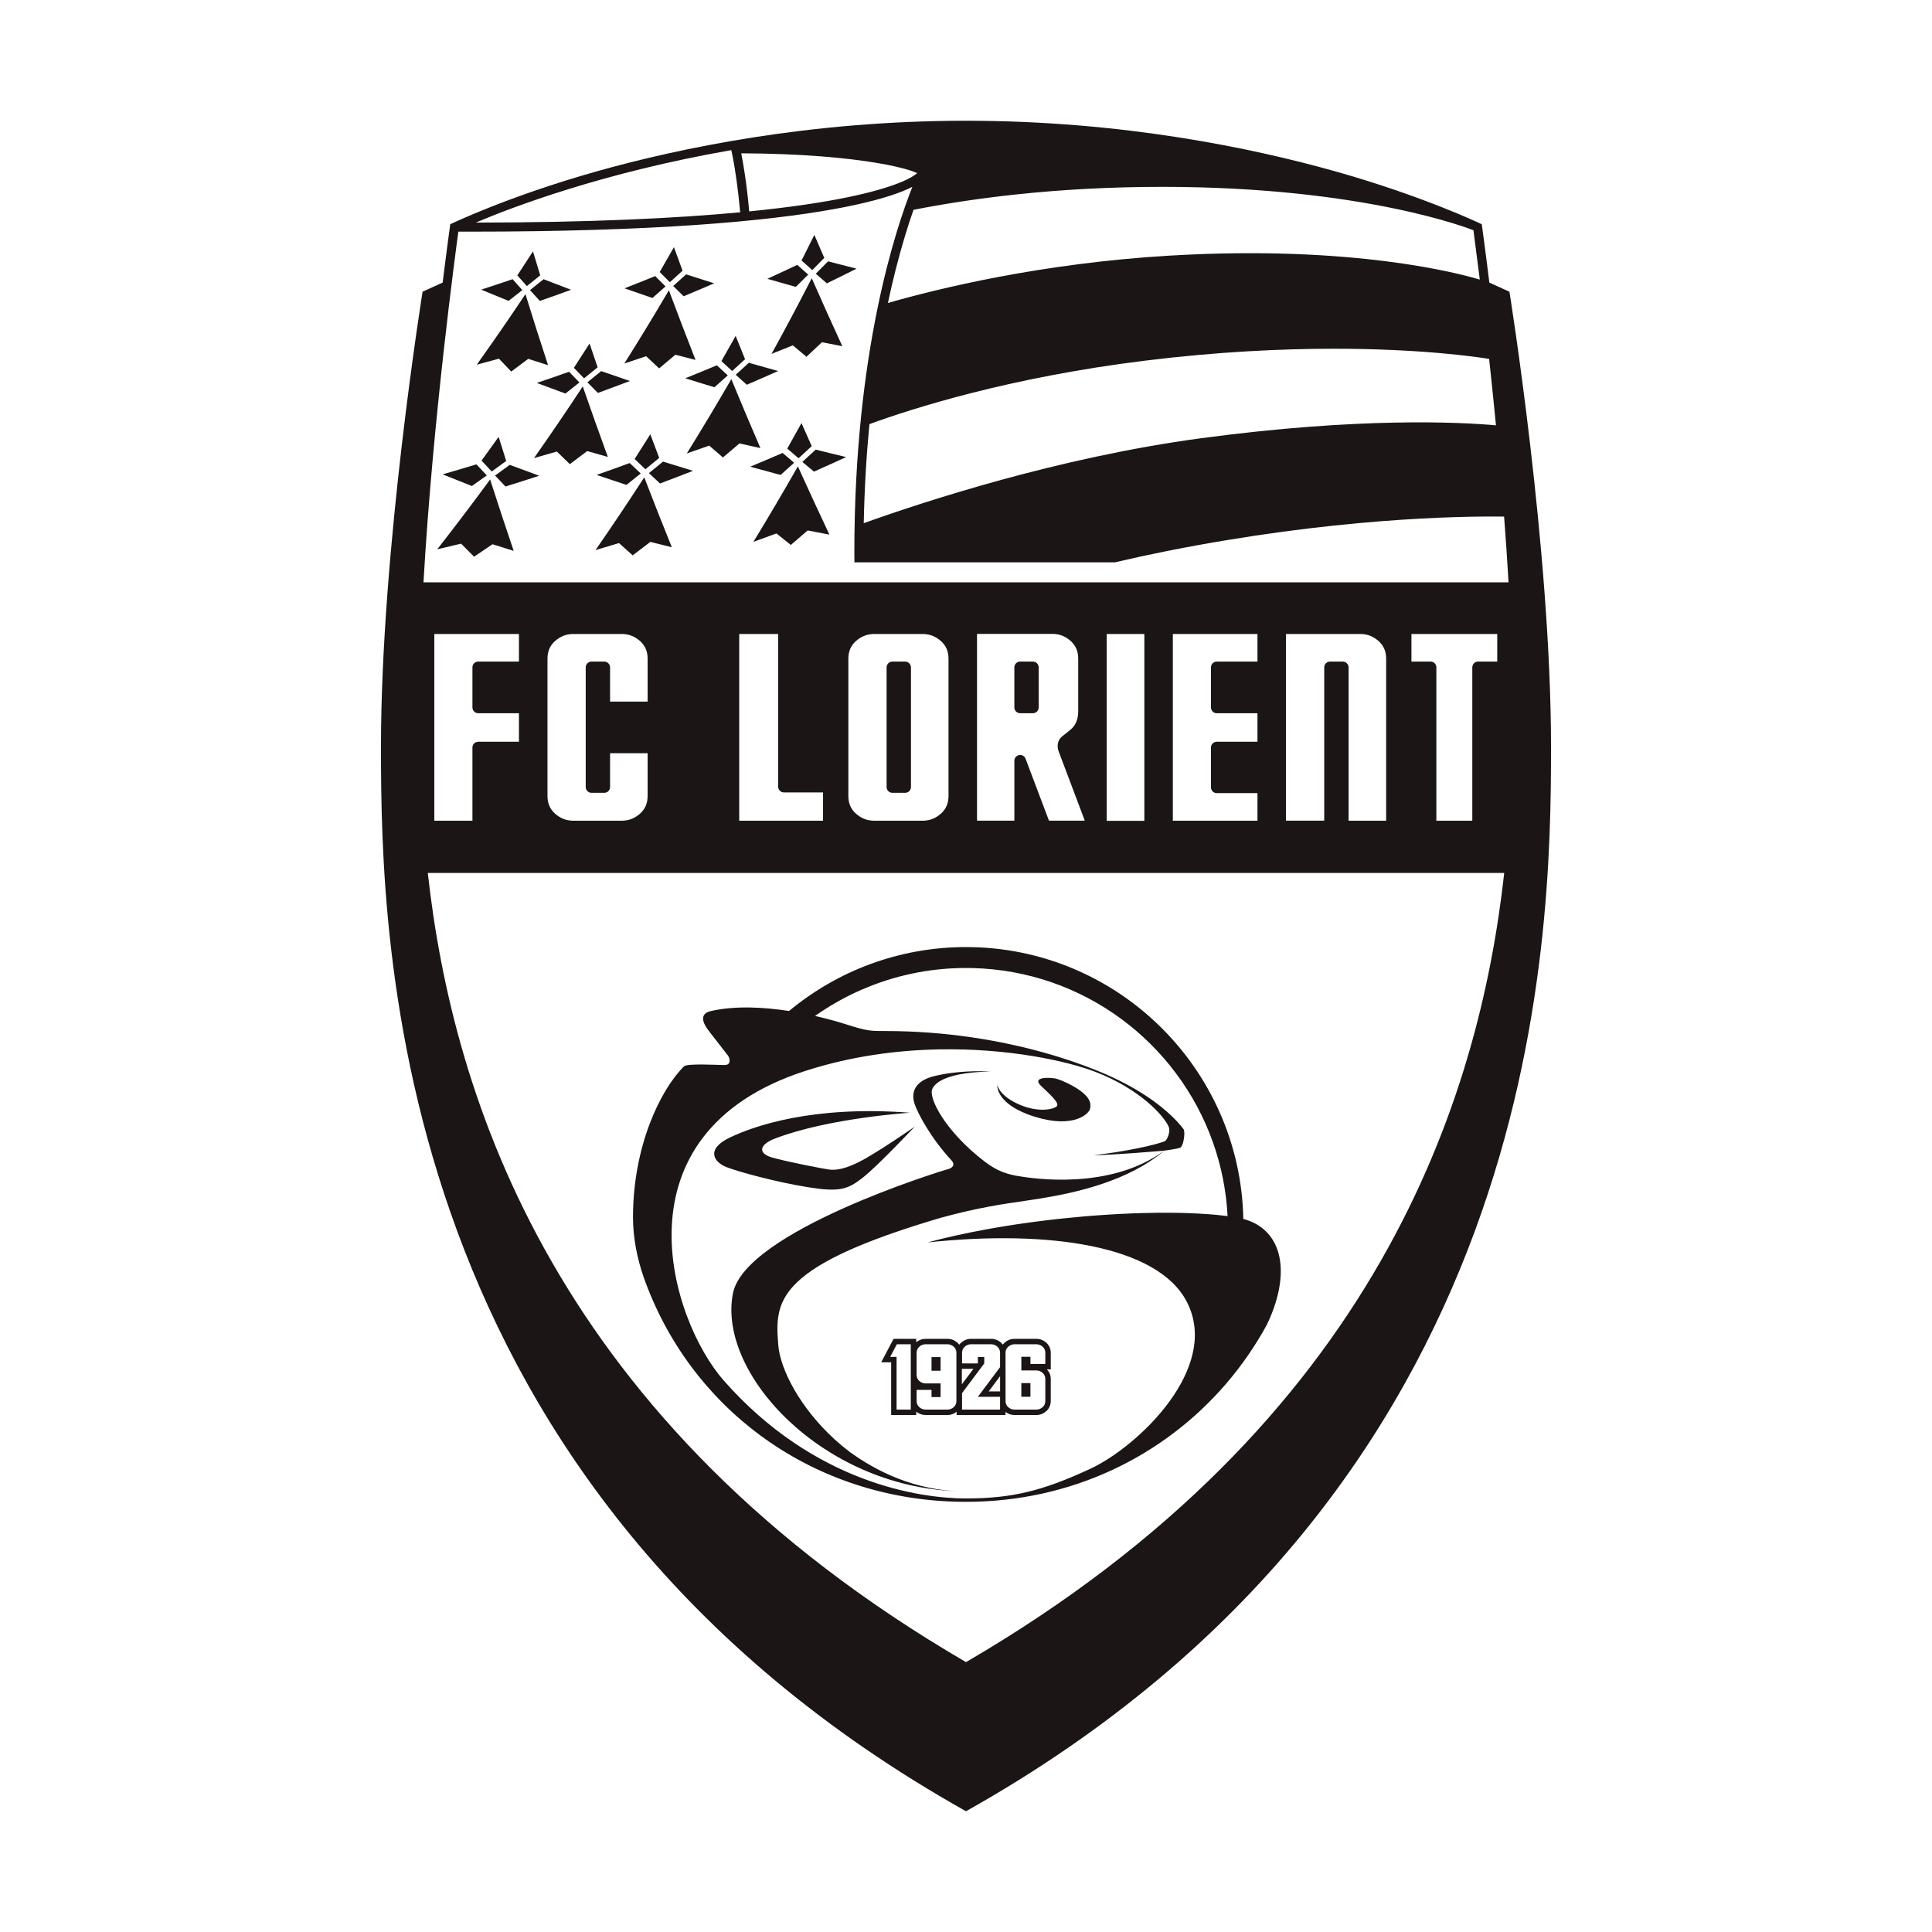 <?xml version="1.0" encoding="UTF-8"?>
<svg data-name="图层_1" xmlns="http://www.w3.org/2000/svg" version="1.1" viewBox="0 0 800 800">
  <!-- Created by @FCLOGO 2025-7-17 GMT+8 10:29:03 . https://fclogo.top/ -->
<!-- FOR PERSONAL USE ONLY NOT FOR COMMERCIAL USE -->
  <path d="M303.17,153.629c-1.484-1.368-2.968-2.731-4.447-4.105,1.992-3.47,3.956-6.951,5.892-10.433,1.291,3.222,2.593,6.444,3.901,9.655h-0c-1.776,1.633-3.553,3.26-5.346,4.883ZM295.843,160.349c1.843-1.627,3.685-3.272,5.517-4.91-1.517-1.385-3.023-2.775-4.535-4.171-4.325,1.821-8.684,3.608-13.059,5.368,4.011,1.263,8.033,2.505,12.077,3.713ZM309.222,159.317c4.347-1.87,8.684-3.757,12.987-5.677-4.055-1.12-8.093-2.256-12.126-3.421-1.798,1.661-3.619,3.316-5.44,4.96,1.517,1.385,3.045,2.759,4.579,4.138ZM302.828,156.989c-5.958,10.311-12.104,20.573-18.432,30.773,3.106-1.065,6.201-2.146,9.285-3.239,1.881,1.65,3.768,3.277,5.666,4.91,2.289-1.931,4.579-3.873,6.846-5.82,2.891.656,5.776,1.302,8.678,1.931-4.11-9.495-8.126-19.011-12.043-28.556ZM283.083,122.679c4.237-1.76,8.441-3.553,12.639-5.362-3.884-1.214-7.751-2.45-11.602-3.713-1.782,1.611-3.564,3.222-5.363,4.827,1.435,1.418,2.88,2.836,4.325,4.248ZM283.083,122.679h-0.0 0ZM282.63,112.092c-1.192-3.244-2.389-6.494-3.564-9.743-1.942,3.432-3.912,6.863-5.897,10.284,1.396,1.401,2.797,2.814,4.204,4.215,1.754-1.583,3.514-3.167,5.258-4.756ZM275.585,118.608h0c-1.429-1.418-2.863-2.852-4.281-4.281-4.22,1.716-8.452,3.404-12.711,5.064,3.845,1.352,7.696,2.687,11.569,4,1.815-1.589,3.625-3.189,5.423-4.783ZM272.931,152.542h0c2.256-1.876,4.502-3.768,6.731-5.655,2.781.723,5.556,1.44,8.342,2.146-3.768-9.594-7.448-19.204-11.039-28.837-5.958,10.157-12.11,20.269-18.438,30.321,3.023-.988,6.036-1.992,9.037-3.012,1.782,1.683,3.569,3.36,5.368,5.037ZM211.682,153.856c2.361-1.749,4.723-3.498,7.062-5.263,2.725.883,5.462,1.754,8.198,2.621-3.211-9.798-6.339-19.596-9.368-29.422-6.538,9.804-13.257,19.541-20.159,29.223,3.073-.822,6.14-1.655,9.197-2.494,1.677,1.782,3.371,3.564,5.07,5.335ZM216.284,120.125c-1.352-1.501-2.692-3.001-4.027-4.513-4.32,1.468-8.651,2.913-13.003,4.32,3.768,1.572,7.542,3.123,11.337,4.656,1.909-1.478,3.801-2.968,5.694-4.463ZM223.544,124.621h0c4.331-1.517,8.639-3.056,12.937-4.629-3.812-1.44-7.608-2.896-11.381-4.375-1.87,1.517-3.746,3.012-5.638,4.513,1.352,1.506,2.72,2.996,4.082,4.491ZM223.698,114.029c-1.01-3.31-2.014-6.626-3.001-9.931-2.146,3.31-4.309,6.62-6.477,9.925,1.308,1.478,2.626,2.968,3.95,4.447,1.848-1.478,3.696-2.963,5.528-4.441ZM247.04,196.661h0s-0,0-0,0h0ZM247.041,196.661c4.11,1.396,8.231,2.769,12.374,4.121,1.97-1.572,3.939-3.139,5.892-4.723-1.517-1.44-3.029-2.88-4.546-4.325-4.551,1.672-9.119,3.316-13.72,4.927ZM272.97,189.611h0c-1.247-3.255-2.472-6.516-3.691-9.781-2.146,3.421-4.303,6.83-6.482,10.228,1.478,1.423,2.968,2.841,4.452,4.259,1.914-1.567,3.818-3.134,5.721-4.706ZM246.583,227.793c3.249-.966,6.488-1.937,9.726-2.918,1.887,1.699,3.779,3.398,5.682,5.087,2.444-1.848,4.883-3.713,7.304-5.578,2.963.745,5.925,1.49,8.893,2.218-3.889-9.627-7.702-19.271-11.415-28.942-6.554,10.107-13.279,20.153-20.192,30.134ZM268.711,195.917c1.528,1.429,3.062,2.858,4.596,4.287,4.574-1.721,9.13-3.476,13.66-5.247-4.154-1.252-8.297-2.527-12.424-3.823-1.931,1.6-3.878,3.194-5.831,4.783ZM247.57,162.699h0c4.447-1.622,8.877-3.26,13.285-4.932-3.983-1.346-7.95-2.709-11.906-4.099-1.898,1.55-3.812,3.095-5.726,4.634,1.445,1.468,2.891,2.935,4.347,4.397ZM247.471,152.101c-1.131-3.283-2.251-6.565-3.354-9.859-2.141,3.365-4.298,6.72-6.482,10.068,1.396,1.456,2.803,2.913,4.21,4.364,1.887-1.517,3.763-3.045,5.627-4.574ZM222.275,158.567c3.939,1.484,7.895,2.946,11.856,4.391,1.942-1.523,3.873-3.051,5.798-4.59-1.435-1.468-2.869-2.941-4.287-4.425-4.436,1.572-8.888,3.112-13.367,4.623ZM241.314,160.012c-6.549,9.941-13.279,19.839-20.181,29.665,3.156-.888,6.311-1.788,9.456-2.703,1.788,1.749,3.581,3.487,5.379,5.224,2.405-1.804,4.8-3.614,7.183-5.423,2.847.822,5.693,1.633,8.551,2.433-3.553-9.721-7.017-19.458-10.388-29.196ZM181.041,227.468h0,0ZM181.041,227.468c3.305-.767,6.604-1.556,9.886-2.356,1.788,1.81,3.586,3.608,5.385,5.412,2.554-1.71,5.098-3.432,7.619-5.164,2.918.927,5.848,1.832,8.772,2.731-3.338-9.831-6.598-19.684-9.754-29.549-7.122,9.71-14.427,19.359-21.908,28.925ZM201.57,196.86h0c-1.434-1.517-2.863-3.045-4.287-4.574-4.651,1.407-9.318,2.781-14.002,4.132,4.027,1.627,8.077,3.233,12.132,4.827,2.063-1.456,4.116-2.918,6.157-4.386ZM204.996,196.915c1.44,1.512,2.885,3.023,4.331,4.54,4.673-1.456,9.318-2.946,13.952-4.458-4.082-1.484-8.143-2.99-12.187-4.513-2.025,1.478-4.06,2.952-6.096,4.43ZM199.407,190.731c1.396,1.501,2.803,3.001,4.21,4.502,1.997-1.456,4-2.913,5.986-4.369-1.048-3.321-2.102-6.642-3.134-9.975-2.334,3.288-4.684,6.565-7.062,9.842ZM332.228,191.271c1.611,1.341,3.216,2.681,4.833,4.011,4.463-1.975,8.904-3.989,13.329-6.019-4.221-1.004-8.424-2.03-12.612-3.09-1.848,1.699-3.691,3.398-5.55,5.098ZM311.969,224.367c3.189-1.147,6.372-2.306,9.533-3.476,1.98,1.594,3.972,3.172,5.969,4.761,2.334-1.986,4.656-3.994,6.968-5.997,2.996.585,5.997,1.153,9.004,1.71-4.436-9.395-8.788-18.807-13.053-28.247-5.958,10.46-12.093,20.882-18.421,31.248ZM311.969,224.368h0s-0,0-0,0h0ZM325.988,185.76c1.556,1.341,3.123,2.67,4.689,4,1.821-1.672,3.636-3.343,5.44-5.026-1.429-3.178-2.836-6.361-4.243-9.55-1.942,3.536-3.906,7.062-5.887,10.576ZM328.835,191.613c-1.594-1.352-3.189-2.703-4.778-4.055-4.447,1.931-8.915,3.829-13.406,5.699,4.176,1.159,8.375,2.295,12.584,3.409,1.876-1.683,3.74-3.365,5.6-5.053ZM334.661,113.703c-1.512-1.346-3.018-2.681-4.518-4.033-4.11,1.948-8.237,3.884-12.391,5.782,3.906,1.131,7.834,2.251,11.768,3.338,1.727-1.699,3.431-3.393,5.142-5.087ZM341.314,106.79h-0c-1.379-3.172-2.753-6.345-4.11-9.522-1.743,3.531-3.509,7.073-5.296,10.604,1.473,1.33,2.951,2.648,4.436,3.967,1.666-1.677,3.327-3.36,4.971-5.048ZM342.384,117.328c4.121-1.997,8.22-4.022,12.303-6.074-3.95-.988-7.878-1.997-11.806-3.04-1.677,1.716-3.371,3.421-5.07,5.125,1.517,1.335,3.045,2.665,4.574,3.989ZM348.795,143.362c-4.309-9.362-8.529-18.741-12.667-28.158-5.368,10.488-10.918,20.937-16.656,31.336,2.963-1.164,5.903-2.345,8.844-3.536,1.865,1.583,3.746,3.156,5.633,4.728,2.152-2.008,4.287-4.016,6.411-6.03,2.803.568,5.616,1.12,8.435,1.661ZM348.795,143.362h-0.0 0ZM427.7,273.947h-5.281c-.634,0-1.257.259-1.704.706-.441.447-.696,1.064-.696,1.698v16.573c0,.634.249,1.243.696,1.695.458.452,1.064.711,1.704.711h5.281c.634,0,1.252-.259,1.698-.706s.701-1.066.701-1.7v-16.573c0-.64-.249-1.247-.696-1.688-.458-.458-1.064-.717-1.704-.717ZM642.246,309.213c0,81.557-3.547,306.791-242.243,440.787-238.69-133.995-242.249-359.23-242.249-440.787s17.229-188.42,17.229-188.42c2.78-1.296,8.314-3.779,8.314-3.779,1.666-13.544,3.139-24.159,3.139-24.159,0,0,23.855-11.541,60.692-21.913,33.918-9.555,87.979-20.942,152.875-20.942s118.951,11.387,152.88,20.942c36.831,10.372,60.686,21.913,60.686,21.913,0,0,1.473,10.615,3.139,24.159,0,0,5.534,2.483,8.319,3.779,0,0,17.218,106.835,17.218,188.42ZM552.077,144.406c-21.618.011-47.906,1.233-77.861,4.926-56.162,6.924-96.354,19.762-114.201,26.294-1.219,12.562-2.052,26.25-2.356,41.013,24.065-8.629,80.3-27.21,139.734-35.182,65.636-8.791,107.097-6.674,122.053-5.338-.741-7.568-1.485-15.058-2.23-21.959-.202-1.866-.402-3.742-.601-5.548-5.448-.88-28.508-4.225-64.538-4.206ZM378.256,86.886c-2.207,6.306-4.817,14.631-7.437,24.965-1.059,4.198-2.119,8.754-3.156,13.609,20.335-5.848,63.351-16.462,116.672-19.612,76.341-4.519,120.556,7.553,128.406,9.929-.047-.374-.111-.937-.157-1.302-1.196-9.408-2.406-18.694-2.427-18.845.03.213,1.054,7.96,2.198,16.949-1.293-10.21-2.23-17.23-2.23-17.23,0,0-7.699-3.716-21.58-8.884,13.877,5.168,21.574,8.884,21.574,8.884v.005l-.011-.005c-.353-.154-44.498-17.975-128.847-17.975-45.167,0-80.393,5.065-103.007,9.511ZM306.932,63.483c.756,3.79,2.234,12.137,3.299,24.054,34.172-3.398,52.902-8.082,62.374-11.928h0c3.779-1.478,6.058-2.957,7.183-3.906-.651-.32-1.589-.695-2.803-1.092-3.062-.999-7.801-2.141-14.178-3.194-12.38-2.058-30.961-3.834-55.876-3.934ZM197.007,92.171c47.214-.044,82.837-1.765,109.489-4.27-.932-10.317-2.157-17.919-2.935-22.106-.386-2.058-.651-3.26-.739-3.63h-0c-53.189,9.263-90.88,23.673-105.815,30.007ZM622.864,361.48H177.145c10.317,93.038,52.3,227.43,222.857,326.768,170.562-99.344,212.546-233.725,222.862-326.768ZM195.624,292.903v-16.578c.011-1.324,1.081-2.378,2.4-2.378h16.86v-11.42h-35.038v77.303h15.778v-30.294c0-1.324,1.07-2.394,2.4-2.394h16.86v-11.806h-16.86c-.64,0-1.258-.259-1.71-.717-.447-.452-.695-1.07-.69-1.716ZM229.68,265.577v-.006c-2.014,1.925-2.957,4.11-2.979,7.172v56.858c.022,3.062.965,5.258,2.979,7.178,2.24,2.019,4.574,2.968,7.42,3.051h20.661c2.847-.083,5.18-1.032,7.415-3.051,2.019-1.92,2.962-4.116,2.99-7.178v-17.715h-15.547v14.013c0,.629-.259,1.247-.706,1.699-.447.441-1.065.69-1.694.69h-5.285c-.645,0-1.241-.243-1.699-.701-.458-.458-.701-1.059-.701-1.688v-49.548c0-.634.248-1.252.701-1.699.447-.447,1.059-.706,1.699-.706h5.274c.645,0,1.252.259,1.705.717.452.441.695,1.048.706,1.688v14.173h15.547v-17.781c-.028-3.062-.971-5.247-2.99-7.172v.006c-2.234-2.014-4.568-2.968-7.415-3.051h-20.661c-2.847.083-5.18,1.037-7.42,3.051ZM322.21,325.712v-63.185h-16.115v77.303h34.707l.011-11.701h-16.203c-.634,0-1.252-.254-1.699-.717h0c-.452-.452-.706-1.065-.701-1.699ZM354.275,265.578v-.007c-2.019,1.925-2.962,4.11-2.99,7.172v56.858c.028,3.062.971,5.259,2.99,7.179,2.234,2.019,4.562,2.968,7.415,3.051h20.655c2.852-.083,5.18-1.032,7.42-3.051,2.019-1.92,2.964-4.117,2.992-7.179v-56.858c-.028-3.062-.973-5.246-2.992-7.172v.007c-2.24-2.014-4.568-2.968-7.42-3.051h-20.655c-2.852.083-5.18,1.037-7.415,3.051ZM439.803,304.924c1.363-1.076,1.86-1.434,3.67-2.962,1.876-1.583,2.957-4.112,2.99-7.173v-22.09c-.033-3.062-.982-5.246-2.99-7.172-2.234-2.014-4.569-2.963-7.421-3.051h-31.49v77.354h15.469v-24.777c-.017-1.159.8-2.163,1.931-2.389.16-.033.314-.044.463-.044.966,0,1.866.585,2.23,1.512l9.709,25.698h14.831l-10.688-28.318c-1.219-2.929-.276-5.325,1.297-6.588ZM473.849,339.879v-77.347h-15.585v77.347h15.585ZM501.433,292.936v-16.611c.011-1.324,1.076-2.378,2.4-2.378h16.86v-11.42h-35.044v77.303h35.044v-11.42h-16.86c-1.324,0-2.389-1.054-2.4-2.378v-16.496c0-1.324,1.07-2.394,2.4-2.394h16.86v-11.806h-16.86c-1.33,0-2.4-1.07-2.4-2.4ZM558.424,276.352v63.478h15.552v-67.086c-.033-3.062-.977-5.247-2.996-7.172v.005c-2.235-2.014-4.568-2.968-7.415-3.051h-31.066v77.303h15.834v-63.478c0-.634.259-1.252.706-1.699.447-.447,1.059-.706,1.694-.706h5.285c.64,0,1.247.259,1.699.717.458.441.701,1.048.706,1.688ZM594.769,276.341v63.489h14.879v-63.489h.006c0-.634.248-1.241.701-1.694.458-.452,1.054-.712,1.694-.712h7.928v-11.409h-35.53v11.409h7.917c.645,0,1.247.259,1.705.712.447.452.695,1.059.701,1.694ZM624.653,241.128c-.519-9.055-1.144-18.183-1.838-27.221h.001c-.006-.08-.013-.159-.019-.239-.741-9.63-1.561-19.155-2.42-28.366.859,9.214,1.674,18.738,2.42,28.366.006.08.012.159.018.239-18.808-.226-71.273.651-139.781,14.305-7.255,1.451-14.41,3.012-21.428,4.651h-107.807c-.022-1.468-.028-2.924-.028-4.364,0-82.478,17.08-133.708,24.021-151.12-1.092.541-2.345,1.109-3.785,1.705-6.035,2.444-15.287,5.109-29.174,7.591-27.783,4.987-74.087,9.241-149.868,9.246-1.699,0-3.442-.006-5.164-.006v0c-.955,6.907-10.615,78.142-14.443,145.211h449.294ZM369.523,328.288h5.279c.629,0,1.253-.247,1.706-.689.441-.452.701-1.071.701-1.7v-49.548c-.006-.64-.254-1.247-.701-1.688-.452-.458-1.06-.717-1.706-.717h-5.279c-.629,0-1.252.259-1.698.706s-.706,1.064-.706,1.698v49.548c.006.629.254,1.23.706,1.688.452.458,1.059.701,1.698.701ZM383.121,554.385h9.269c1.6.044,2.919.58,4.1,1.644.265.248.502.517.706.793.187-.265.414-.513.662-.744,1.23-1.114,2.548-1.649,4.082-1.693h8.535c1.6.044,2.924.58,4.1,1.644.248.237.473.484.655.732.187-.232.397-.463.629-.683,1.23-1.114,2.55-1.649,4.084-1.693h9.262c1.605.044,2.918.579,4.105,1.65,1.197,1.147,1.771,2.493,1.788,4.154v6.841h-1.627c1.098,1.115,1.61,2.411,1.627,4.011v9.064c-.017,1.688-.591,3.029-1.749,4.138-1.225,1.098-2.538,1.638-4.077,1.688h-9.262c-1.401-.044-2.582-.457-3.647-1.274v1.274h-20.243v-1.34c-1.109.866-2.306,1.296-3.658,1.34h-9.269c-1.468-.044-2.703-.497-3.806-1.396v1.396h-10.378v-21.837h-4.126l1.744-3.299,2.747-5.213.629-1.197h9.384v1.401c1.131-.916,2.339-1.357,3.734-1.401ZM377.135,556.63h-5.771l-2.753,5.219h2.643v21.831h5.881v-27.05ZM416.372,580.105c.011,1.07.343,1.838,1.043,2.511.783.706,1.598,1.037,2.591,1.064h9.197c.993-.028,1.81-.358,2.593-1.064.706-.673,1.037-1.441,1.043-2.511v-9.054c-.005-1.065-.337-1.831-1.043-2.509-.783-.706-1.6-1.033-2.593-1.071h-6.284v-5.65h3.757v2.958h6.163v-4.568c-.005-1.07-.337-1.838-1.043-2.511-.783-.712-1.6-1.036-2.593-1.069h-9.197c-.993.033-1.808.358-2.591,1.069-.701.673-1.032,1.441-1.043,2.511v19.893ZM414.116,569.854l-4.711,6.289h4.711v-6.289ZM398.37,564.558h6.548v-2.637h2.643v2.637l-9.191,12.297v6.824h15.74v-5.285h-9.191l9.191-12.292v-5.892c-.011-1.07-.342-1.837-1.037-2.51-.789-.712-1.6-1.037-2.599-1.07h-8.469c-.993.033-1.81.359-2.593,1.07-.701.673-1.032,1.44-1.043,2.51v4.347ZM398.282,573.215l4.788-6.406h-4.788v6.406ZM383.192,556.631c-.999.033-1.81.358-2.593,1.069-.706.673-1.032,1.441-1.048,2.511v9.052c.017,1.07.342,1.838,1.048,2.511.783.701,1.595,1.037,2.593,1.064h6.289v5.65h-3.757v-2.957h-6.174v4.573c.017,1.07.342,1.838,1.048,2.511.783.706,1.595,1.037,2.593,1.064h9.197c.993-.028,1.81-.358,2.593-1.064.706-.673,1.038-1.441,1.048-2.511v-19.893c-.011-1.07-.342-1.838-1.048-2.511-.783-.712-1.6-1.036-2.593-1.069h-9.197ZM389.481,561.938h-3.757v5.66h3.757v-5.66ZM426.676,572.718h-3.757v5.655h3.757v-5.655ZM423.795,614.671c.318-.082.636-.164.954-.249.684-.175,1.36-.373,2.036-.568-.676.195-1.352.393-2.036.568-.318.086-.636.167-.954.249ZM396.493,617.486c-.045-.002-.09-.003-.135-.005.051.002.101.003.152.006-.005-0-.011-.001-.017-.001ZM489.901,467.33c-.154-.199-.38-.492-.691-.876.31.382.538.678.691.876ZM355.991,604.042c-.274-.178-.549-.35-.822-.531.007.005.015.01.022.015.253.168.509.328.763.493.012.008.025.015.037.023ZM352.075,601.375c1.021.737,2.054,1.446,3.095,2.136-1.04-.691-2.074-1.399-3.095-2.136-.004-.003-.007-.006-.011-.009.004.003.007.006.011.008ZM378.741,457.159c-1.456-4.193-.618-9.56,8.502-11.668,11.867-2.742,22.993-1.742,22.993-1.742,0,0-20.523-.349-24.164,7.082-1.81,3.658,5.33,17.638,21.545,30.057,3.669,2.808,7.343,4.905,13.235,5.969,7.011,1.252,38.911,6.061,61.216-10.392.001-.001.003-.002.004-.003-14.912,12.682-36.549,17.399-50.98,19.765-2.225.364-4.416.689-6.641,1.015,1.721-.258,3.428-.514,5.126-.782-1.743.275-3.494.538-5.263.802-9.2,1.346-19.028,2.717-34.482,6.92-14.179,4.165-25.44,8.084-34.375,11.835-.112.047-.219.094-.33.141-.561.237-1.117.473-1.66.708-.285.123-.558.246-.838.369-.359.158-.724.317-1.075.474-.452.203-.889.404-1.327.606-.168.077-.343.155-.509.233-.564.262-1.115.524-1.656.784-.036.017-.074.035-.11.052-9.402,4.535-15.486,8.848-19.392,13.089-.34.369-.664.738-.972,1.106-.095.113-.185.226-.276.34-.261.323-.511.645-.749.967-.086.117-.173.234-.256.35-.245.343-.476.686-.696,1.029-.054.084-.112.168-.164.253-.271.434-.525.868-.758,1.302-.271.503-.516,1.006-.74,1.51-.008.019-.017.038-.025.057-.219.497-.416.994-.593,1.492-.006.016-.012.033-.018.049-1.834,5.197-1.48,10.434-1.052,15.992.768,10.047,9.023,26.014,23.326,39.071-.001-.001-.003-.003-.005-.004.002.001.003.003.005.004 1.0.913,2.03,1.811,3.089,2.692.044.037.088.073.132.11,1.022.848,2.072,1.679,3.147,2.491.041.031.079.064.12.095,1.027.742,2.068,1.453,3.115,2.148.253.168.509.328.763.493.527.342,1.051.692,1.583,1.022-.519-.323-1.031-.665-1.546-.999,3.18,2.062,6.444,3.919,9.791,5.536-.18-.087-.361-.17-.541-.258.187.092.375.179.563.269.184.089.368.176.552.263.32.152.64.305.962.453-.281-.129-.559-.265-.838-.397.686.324,1.375.638,2.067.942-.128-.056-.256-.111-.384-.168.238.106.474.215.713.318.042.018.083.037.124.055.137.059.274.115.411.174-.059-.025-.117-.052-.176-.077.8.343,1.604.673,2.412.99.217.085.435.169.653.252.765.292,1.532.573,2.304.842-.322-.112-.643-.226-.963-.342.337.122.675.242,1.014.36.124.043.248.089.373.132.248.085.497.164.745.246-.131-.043-.262-.089-.393-.133.7.236,1.404.462,2.109.678-.206-.063-.413-.124-.618-.188.258.081.516.16.775.239.196.06.392.119.589.177.277.082.554.163.832.242-.216-.061-.431-.128-.646-.191.695.203,1.393.397,2.093.581-.163-.043-.325-.086-.488-.129.395.107.79.214,1.187.315.853.216,1.71.415,2.57.602-.58-.126-1.158-.261-1.735-.4.588.142,1.177.28,1.768.408.261.057.522.109.784.162.709.146,1.42.282,2.134.408.263.046.526.095.789.139.074.012.147.026.222.038-.07-.011-.141-.025-.211-.037.84.139,1.683.264,2.529.375.479.063.96.119,1.441.172-.15-.017-.299-.036-.449-.054.611.072,1.224.137,1.838.195-.223-.021-.446-.038-.668-.061.343.035.686.068,1.029.099.226.02.453.038.679.056.183.015.366.028.549.041-.133-.01-.265-.021-.398-.032.719.056,1.44.102,2.163.137-.092-.004-.184-.008-.276-.013.129.007.257.018.385.024-56.156-1.971-99.365-48.931-92.863-81.938,5.031-25.527,85.667-50.556,89.094-51.434,1.837-.458,3.046-1.837,1.429-3.591-8.7-9.445-13.919-19.394-15.277-23.36ZM325.436,536.535c-.262.421-.511.842-.737,1.263.227-.421.475-.842.737-1.263ZM326.294,535.255c-.219.307-.426.615-.624.922.199-.307.405-.614.624-.922ZM327.299,533.936c-.247.305-.484.611-.71.916.226-.305.463-.61.71-.916ZM328.556,532.48c-.335.363-.654.726-.958,1.089.303-.362.623-.725.958-1.089ZM403.171,617.522c-1.048.022-2.102.051-3.166.051-.884,0-1.763-.025-2.641-.056.249.009.498.018.747.026.63.016,1.261.03,1.894.03,1.065,0,2.118-.029,3.166-.051,5.456-.176,10.732-.783,15.78-1.77.048-.009.085-.018.126-.026-.041.009-.078.018-.126.026-5.048.988-10.323,1.594-15.78,1.77ZM400.003,617.576c-.634,0-1.264-.014-1.893-.034-.083-.002-.167-.002-.25-.004.713.022,1.426.037,2.143.037ZM397.088,617.511c.257.01.514.021.772.028-.229-.007-.457-.017-.685-.026-.029-.001-.058-.001-.087-.002ZM490.301,468.14c-.024-.114-.053-.215-.086-.305.033.091.062.191.086.305ZM490.215,467.835c-.005-.015-.009-.034-.015-.048.006.014.009.033.015.048ZM485.271,462.209c.017.017.032.032.049.048 0.0 0.0.001.001.001.001-.018-.017-.032-.032-.05-.049ZM485.321,462.259c.342.33.664.648.966.953-.301-.305-.624-.624-.966-.953ZM490.003,472.635c-.007.03-.014.059-.021.088.007-.029.014-.058.021-.088ZM490.065,467.539c.052.064.096.148.136.248-.039-.1-.084-.184-.136-.247-.005-.006-.015-.019-.02-.026.006.007.015.019.02.026ZM489.87,473.151c-.012.042-.024.082-.036.123.012-.041.025-.081.036-.123ZM408.543,509.029c-.002 0-.004.001-.006.001-.304.055-.609.108-.912.164.304-.056.612-.11.917-.165ZM431.891,435.745c.02.006.041.011.061.017.001 0.0.002.001.003.001-.022-.006-.044-.012-.065-.018 0.0 0.0.001 0.0.002 0ZM484.45,476.114c.099-.015.201-.032.302-.048-.102.016-.203.032-.302.048ZM484.944,476.036c-.058.009-.114.018-.171.027-.007.001-.014.002-.022.004.065-.01.127-.02.193-.03ZM484.45,476.114c-.015.002-.028.004-.043.007-.016.003-.032.005-.048.007-.03.005-.06.009-.091.014.061-.009.12-.018.181-.028ZM484.268,476.142c-.13.02-.26.04-.384.059.124-.019.253-.039.384-.059ZM489.166,474.813c-.07.098-.142.184-.216.253.074-.069.146-.155.216-.253ZM483.869,476.203c.005-.001.01-.001.015-.002-.005.001-.01.001-.015.002ZM262.115,503.99c0-29.146,11.15-52.489,21.103-62.436,1.307-1.308,13.876-.547,16.844-.547,2.974,0,2.078-3.012,1.328-3.972l-7.801-10.046c-4.877-6.267-1.335-7.845.739-8.325,10.14-2.312,21.997-1.639,32.402-.033,19.905-16.518,45.442-26.469,73.275-26.469,62.573,0,113.589,50.291,114.825,112.55.955.276,1.853.58,2.724.905,14.041,5.611,16.734,22.686,7.035,42.922-4.794,8.761-10.444,16.954-16.877,24.43-25.874,30.111-64.14,48.907-107.707,48.907-60.411,0-110.999-35.517-131.765-88.424-.552-1.379-1.644-4.381-1.644-4.381-2.908-8.391-4.481-16.837-4.481-25.08ZM299.733,571.703c37.355,42.376,81.127,48.769,100.221,48.769s31.727-3.089,51.505-12.274c19.778-9.18,54.259-41.907,39.904-69.287-12.109-23.12-57.029-29.823-107.318-24.44,2.919-.302,5.79-.559,8.62-.773-2.834.214-5.708.473-8.63.775,7.673-2.064,15.944-3.88,24.503-5.442.019-.003.038-.007.056-.01.893-.163,1.788-.325,2.688-.482.592-.103,1.188-.204,1.782-.305.661-.113,1.323-.225,1.987-.334.647-.107,1.295-.212,1.944-.315.612-.098,1.225-.194,1.838-.289.681-.106,1.361-.211,2.044-.314.559-.084,1.12-.165,1.681-.247,1.745-.255,3.493-.501,5.245-.735.104-.014.208-.029.313-.043.823-.109,1.648-.214,2.472-.318.443-.056.886-.113,1.329-.168.819-.102,1.639-.2,2.458-.297.43-.051.861-.101,1.291-.151.85-.098,1.699-.195,2.548-.288.335-.037.67-.072,1.006-.108,3.118-.335,6.228-.638,9.316-.906.117-.01.235-.021.352-.031.975-.084,1.946-.163,2.916-.24.248-.02.495-.039.743-.059.965-.075,1.927-.147,2.885-.215.187-.013.373-.026.56-.039,4.316-.301,8.567-.534,12.715-.695.096-.004.193-.008.289-.011,1.001-.038,1.995-.072,2.983-.102.109-.003.218-.006.328-.01,5.206-.154,10.226-.193,14.983-.115.109.002.217.004.326.006.911.016,1.814.036,2.705.06.023.001.045.002.068.002,3.674.103,7.169.281,10.451.534.164.013.329.025.492.038.712.057,1.413.117,2.103.181.174.016.346.033.519.05,1.508.145,2.97.305,4.368.485-.009-.172-.026-.343-.036-.515-.055-.965-.123-1.925-.203-2.883-.034-.405-.07-.809-.108-1.212-.092-.969-.194-1.934-.311-2.896-.037-.301-.074-.601-.113-.901-.127-.974-.268-1.943-.421-2.908-.06-.381-.122-.761-.186-1.141-.165-.977-.341-1.951-.531-2.919-.049-.249-.099-.498-.15-.747-.2-.98-.417-1.954-.643-2.924-.084-.358-.169-.715-.256-1.071-.24-.98-.489-1.955-.755-2.924-.056-.202-.111-.404-.168-.606-.275-.981-.567-1.955-.869-2.924-.104-.333-.209-.666-.316-.998-.315-.978-.641-1.952-.983-2.918-.029-.082-.054-.165-.083-.246.029.081.054.164.082.244-14.634-41.323-53.604-71.144-99.686-72.219-.858-.022-1.718-.033-2.582-.033-13.612,0-26.622,2.532-38.62,7.117,3.827-1.46,7.758-2.711,11.778-3.738-4.024,1.028-7.957,2.28-11.787,3.741-.121.046-.242.094-.363.141-1.263.487-2.514 1-3.754,1.532-.309.133-.618.265-.925.401-.656.289-1.31.582-1.958.883-.765.356-1.526.72-2.282,1.093-.509.251-1.014.509-1.518.768-.642.33-1.28.665-1.914,1.008-.527.284-1.051.572-1.572.864-.726.407-1.448.822-2.164,1.245-.34.201-.681.401-1.019.606-.914.554-1.82,1.121-2.716,1.701-.282.182-.56.368-.84.552-.875.578-1.744,1.165-2.601,1.767-.088.061-.177.121-.264.182,5.489,1.241,9.986,2.542,12.734,3.43,8.822,2.858,10.305,2.808,16.274,2.808,25.357,0,47.696,3.914,65.399,8.827-1.018-.283-2.051-.564-3.102-.84,1.051.276,2.085.556,3.103.84.021.006.041.011.061.017,1.013.282,2.01.568,2.994.856-.983-.288-1.98-.573-2.991-.855,8.884,2.468,16.603,5.186,22.939,7.788,16.057,6.587,25.432,13.889,30.427,18.706.354.342.69.673,1.001.989.003.003.006.006.009.009.132.134.247.257.372.386-.114-.118-.216-.228-.336-.35.123.125.227.237.343.357.152.158.31.319.451.469.2.213.381.411.559.607.045.049.094.102.137.15.041.046.091.098.131.143-.04-.045-.089-.097-.13-.143.205.228.395.444.57.646-.123-.143-.241-.28-.379-.436.139.157.258.295.382.44.003.003.006.007.009.01.274.317.524.614.728.863-.203-.249-.454-.545-.726-.861.915,1.061,1.429,1.767,1.621,2.004.105.128.184.334.24.598.168.801.118,2.131-.09,3.431-.033.207-.07.413-.112.616.003-.013.006-.025.008-.038-.033.164-.067.326-.105.485.029-.126.057-.255.083-.385-.039.189-.081.375-.126.556.007-.028.015-.055.022-.083-.035.146-.072.289-.112.428.028-.098.053-.199.078-.3-.048.189-.099.373-.154.549.013-.042.027-.083.039-.126-.037.125-.074.247-.114.364.025-.073.047-.15.071-.226-.291.93-.669,1.644-1.103,1.821-.239.103-.66.216-1.172.33-.791.174-1.804.349-2.742.499-.123.02-.247.039-.367.058-.016.003-.032.005-.048.007-1.255.195-2.28.33-2.28.33,0,0-21.587,1.887-29.234,1.887,13.081-1.462,25.531-4.216,29.448-5.772.932-.37,2.483-3.933,1.678-5.903-1.771-4.38-11.806-15.75-30.619-22.922-11.61-4.42-35.806-9.773-64.599-9.22-17.276.332-36.207,2.79-55.068,8.849-80.597,25.88-56.113,103.184-33.952,128.324ZM487.717,464.724c-.177-.195-.356-.392-.556-.604.198.211.379.409.556.604ZM337.483,420.677c.073-.052.148-.101.222-.153-.074.052-.151.101-.225.153.001 0.0.002-0.0.004,0ZM341.176,418.184c-.272.176-.541.355-.811.533.27-.178.539-.357.811-.533ZM344.904,415.881c-.33.195-.66.389-.988.587.328-.198.658-.392.988-.587ZM348.618,413.783c-.502.271-1.002.545-1.5.824.497-.278.997-.553,1.5-.824ZM352.082,411.99c-.501.247-.998.501-1.494.756.496-.255.993-.509,1.494-.756ZM356.315,410.017c-.624.276-1.248.552-1.866.839.618-.286,1.241-.564,1.866-.839ZM360.988,408.086c-1.248.482-2.484.987-3.708,1.513,1.225-.526,2.461-1.032,3.708-1.513ZM483.869,476.203c-.328.049-.629.094-.888.131.258-.037.562-.082.888-.131ZM490.301,468.14v0c0.0.002.001.003.001.005-0-.002-.001-.003-.001-.005ZM489.254,474.67c-.029.048-.058.101-.088.143.03-.043.059-.096.088-.143ZM490.211,471.574c-.028.176-.059.352-.093.525.034-.174.065-.349.093-.525ZM490.108,472.15c.003-.017.007-.034.01-.05-.003.017-.007.034-.01.05ZM489.72,473.638c-.018.053-.037.102-.056.153.018-.051.038-.1.056-.153ZM490.213,471.562c-.001.003-.001.007-.002.01,0,.001-0.0.001-0.0.002.001-.004.001-.008.002-.012ZM489.472,474.26c-.035.075-.069.153-.105.222.036-.069.071-.146.105-.222ZM489.367,474.481c-.036.069-.075.127-.113.188.038-.061.076-.119.113-.188ZM489.552,474.086c.039-.093.076-.194.113-.295-.037.101-.074.202-.113.295ZM489.552,474.086c-.026.061-.053.117-.08.174.027-.058.054-.113.08-.174ZM334.434,491.575c13.053,2.113,16.529,1.015,22.735-3.862,6.218-4.833,21.626-21.224,21.626-21.224,0,0-11.304,7.944-20.126,13.042-8.833,5.087-12.799,4.844-14.416,4.844-1.622,0-18.642-3.36-24.6-5.092-5.975-1.743-5.219-5.34,1.241-7.829,22.156-8.518,55.909-10.697,55.909-10.697-40.257-3.095-64.614,5.478-74.677,10.317-10.063,4.849-6.46,10.19-1.363,12.181,5.092,1.997,20.628,6.212,33.67,8.319ZM428.355,462.379h-0c16.402,5.131,22.62-1.308,23.011-3.233.386-1.881.861-5.274-8.165-10.024-1.743-.921-4.623-2.207-6.107-2.527-1.771-.375-10.206-.982-6.036,3.04,3.349,3.211,7.856,7.117,6.549,8.419-1.296,1.302-7.492,2.769-15.447-.645-8.628-3.713-9.186-8.231-9.186-8.231,0,0-1.054,8.044,15.381,13.202Z" style="fill: #1b1615;"/>
</svg>